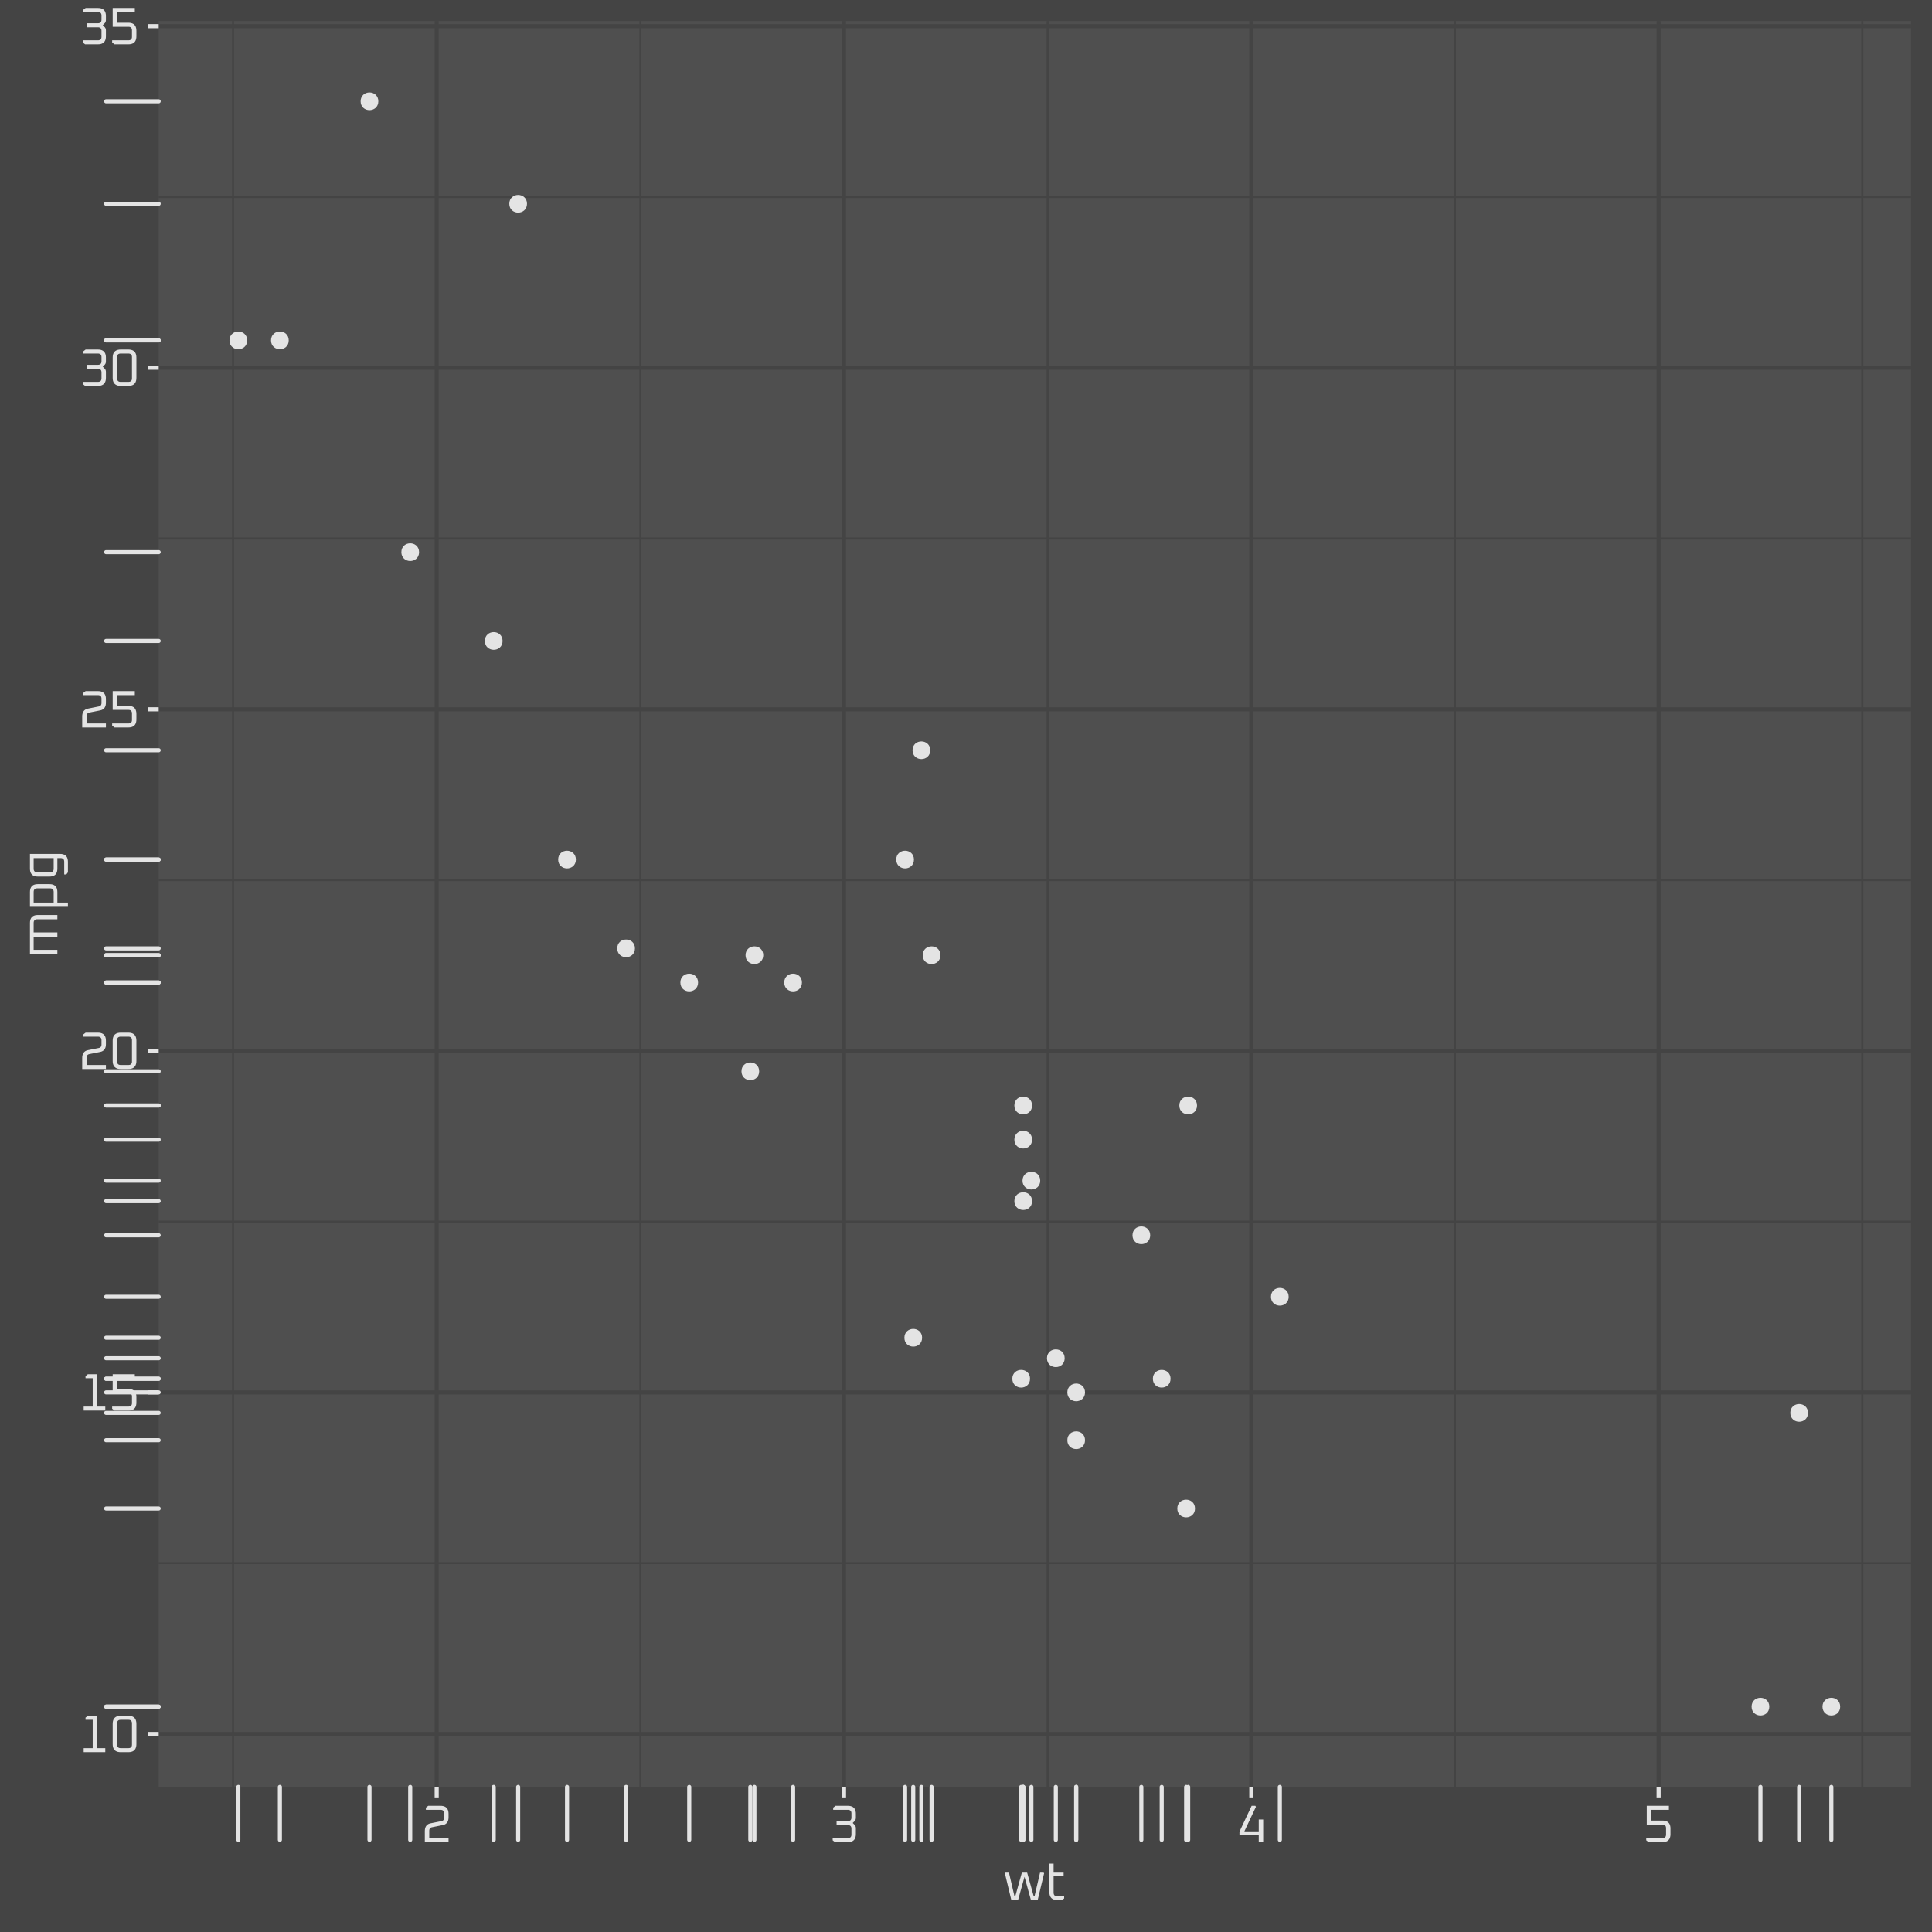 <?xml version="1.0" encoding="UTF-8"?>
<svg xmlns="http://www.w3.org/2000/svg" xmlns:xlink="http://www.w3.org/1999/xlink" width="504pt" height="504pt" viewBox="0 0 504 504" version="1.1">
<g id="surface812">
<rect x="0" y="0" width="504" height="504" style="fill:rgb(26.667%,26.667%,26.667%);fill-opacity:1;stroke:none;"/>
<rect x="0" y="0" width="504" height="504" style="fill:rgb(26.667%,26.667%,26.667%);fill-opacity:1;stroke:none;"/>
<path style=" stroke:none;fill-rule:nonzero;fill:rgb(30.98%,30.98%,30.98%);fill-opacity:1;" d="M 41.395 466.156 L 498.523 466.156 L 498.523 5.48 L 41.395 5.48 Z M 41.395 466.156 "/>
<path style="fill:none;stroke-width:0.533;stroke-linecap:butt;stroke-linejoin:round;stroke:rgb(26.667%,26.667%,26.667%);stroke-opacity:1;stroke-miterlimit:10;" d="M 41.395 407.789 L 498.52 407.789 "/>
<path style="fill:none;stroke-width:0.533;stroke-linecap:butt;stroke-linejoin:round;stroke:rgb(26.667%,26.667%,26.667%);stroke-opacity:1;stroke-miterlimit:10;" d="M 41.395 318.684 L 498.52 318.684 "/>
<path style="fill:none;stroke-width:0.533;stroke-linecap:butt;stroke-linejoin:round;stroke:rgb(26.667%,26.667%,26.667%);stroke-opacity:1;stroke-miterlimit:10;" d="M 41.395 229.578 L 498.52 229.578 "/>
<path style="fill:none;stroke-width:0.533;stroke-linecap:butt;stroke-linejoin:round;stroke:rgb(26.667%,26.667%,26.667%);stroke-opacity:1;stroke-miterlimit:10;" d="M 41.395 140.473 L 498.52 140.473 "/>
<path style="fill:none;stroke-width:0.533;stroke-linecap:butt;stroke-linejoin:round;stroke:rgb(26.667%,26.667%,26.667%);stroke-opacity:1;stroke-miterlimit:10;" d="M 41.395 51.367 L 498.52 51.367 "/>
<path style="fill:none;stroke-width:0.533;stroke-linecap:butt;stroke-linejoin:round;stroke:rgb(26.667%,26.667%,26.667%);stroke-opacity:1;stroke-miterlimit:10;" d="M 60.789 466.156 L 60.789 5.48 "/>
<path style="fill:none;stroke-width:0.533;stroke-linecap:butt;stroke-linejoin:round;stroke:rgb(26.667%,26.667%,26.667%);stroke-opacity:1;stroke-miterlimit:10;" d="M 167.047 466.156 L 167.047 5.48 "/>
<path style="fill:none;stroke-width:0.533;stroke-linecap:butt;stroke-linejoin:round;stroke:rgb(26.667%,26.667%,26.667%);stroke-opacity:1;stroke-miterlimit:10;" d="M 273.305 466.156 L 273.305 5.48 "/>
<path style="fill:none;stroke-width:0.533;stroke-linecap:butt;stroke-linejoin:round;stroke:rgb(26.667%,26.667%,26.667%);stroke-opacity:1;stroke-miterlimit:10;" d="M 379.562 466.156 L 379.562 5.48 "/>
<path style="fill:none;stroke-width:0.533;stroke-linecap:butt;stroke-linejoin:round;stroke:rgb(26.667%,26.667%,26.667%);stroke-opacity:1;stroke-miterlimit:10;" d="M 485.816 466.156 L 485.816 5.48 "/>
<path style="fill:none;stroke-width:1.067;stroke-linecap:butt;stroke-linejoin:round;stroke:rgb(26.667%,26.667%,26.667%);stroke-opacity:1;stroke-miterlimit:10;" d="M 41.395 452.344 L 498.52 452.344 "/>
<path style="fill:none;stroke-width:1.067;stroke-linecap:butt;stroke-linejoin:round;stroke:rgb(26.667%,26.667%,26.667%);stroke-opacity:1;stroke-miterlimit:10;" d="M 41.395 363.238 L 498.52 363.238 "/>
<path style="fill:none;stroke-width:1.067;stroke-linecap:butt;stroke-linejoin:round;stroke:rgb(26.667%,26.667%,26.667%);stroke-opacity:1;stroke-miterlimit:10;" d="M 41.395 274.133 L 498.52 274.133 "/>
<path style="fill:none;stroke-width:1.067;stroke-linecap:butt;stroke-linejoin:round;stroke:rgb(26.667%,26.667%,26.667%);stroke-opacity:1;stroke-miterlimit:10;" d="M 41.395 185.027 L 498.52 185.027 "/>
<path style="fill:none;stroke-width:1.067;stroke-linecap:butt;stroke-linejoin:round;stroke:rgb(26.667%,26.667%,26.667%);stroke-opacity:1;stroke-miterlimit:10;" d="M 41.395 95.922 L 498.52 95.922 "/>
<path style="fill:none;stroke-width:1.067;stroke-linecap:butt;stroke-linejoin:round;stroke:rgb(26.667%,26.667%,26.667%);stroke-opacity:1;stroke-miterlimit:10;" d="M 41.395 6.816 L 498.52 6.816 "/>
<path style="fill:none;stroke-width:1.067;stroke-linecap:butt;stroke-linejoin:round;stroke:rgb(26.667%,26.667%,26.667%);stroke-opacity:1;stroke-miterlimit:10;" d="M 113.918 466.156 L 113.918 5.48 "/>
<path style="fill:none;stroke-width:1.067;stroke-linecap:butt;stroke-linejoin:round;stroke:rgb(26.667%,26.667%,26.667%);stroke-opacity:1;stroke-miterlimit:10;" d="M 220.176 466.156 L 220.176 5.48 "/>
<path style="fill:none;stroke-width:1.067;stroke-linecap:butt;stroke-linejoin:round;stroke:rgb(26.667%,26.667%,26.667%);stroke-opacity:1;stroke-miterlimit:10;" d="M 326.434 466.156 L 326.434 5.48 "/>
<path style="fill:none;stroke-width:1.067;stroke-linecap:butt;stroke-linejoin:round;stroke:rgb(26.667%,26.667%,26.667%);stroke-opacity:1;stroke-miterlimit:10;" d="M 432.688 466.156 L 432.688 5.48 "/>
<path style="fill-rule:nonzero;fill:rgb(89.412%,89.412%,89.412%);fill-opacity:1;stroke-width:0.709;stroke-linecap:round;stroke-linejoin:round;stroke:rgb(89.412%,89.412%,89.412%);stroke-opacity:1;stroke-miterlimit:10;" d="M 181.754 256.312 C 181.754 258.918 177.844 258.918 177.844 256.312 C 177.844 253.703 181.754 253.703 181.754 256.312 "/>
<path style="fill-rule:nonzero;fill:rgb(89.412%,89.412%,89.412%);fill-opacity:1;stroke-width:0.709;stroke-linecap:round;stroke-linejoin:round;stroke:rgb(89.412%,89.412%,89.412%);stroke-opacity:1;stroke-miterlimit:10;" d="M 208.848 256.312 C 208.848 258.918 204.938 258.918 204.938 256.312 C 204.938 253.703 208.848 253.703 208.848 256.312 "/>
<path style="fill-rule:nonzero;fill:rgb(89.412%,89.412%,89.412%);fill-opacity:1;stroke-width:0.709;stroke-linecap:round;stroke-linejoin:round;stroke:rgb(89.412%,89.412%,89.412%);stroke-opacity:1;stroke-miterlimit:10;" d="M 149.875 224.234 C 149.875 226.84 145.965 226.84 145.965 224.234 C 145.965 221.625 149.875 221.625 149.875 224.234 "/>
<path style="fill-rule:nonzero;fill:rgb(89.412%,89.412%,89.412%);fill-opacity:1;stroke-width:0.709;stroke-linecap:round;stroke-linejoin:round;stroke:rgb(89.412%,89.412%,89.412%);stroke-opacity:1;stroke-miterlimit:10;" d="M 244.977 249.184 C 244.977 251.789 241.066 251.789 241.066 249.184 C 241.066 246.578 244.977 246.578 244.977 249.184 "/>
<path style="fill-rule:nonzero;fill:rgb(89.412%,89.412%,89.412%);fill-opacity:1;stroke-width:0.709;stroke-linecap:round;stroke-linejoin:round;stroke:rgb(89.412%,89.412%,89.412%);stroke-opacity:1;stroke-miterlimit:10;" d="M 268.883 297.301 C 268.883 299.906 264.973 299.906 264.973 297.301 C 264.973 294.691 268.883 294.691 268.883 297.301 "/>
<path style="fill-rule:nonzero;fill:rgb(89.412%,89.412%,89.412%);fill-opacity:1;stroke-width:0.709;stroke-linecap:round;stroke-linejoin:round;stroke:rgb(89.412%,89.412%,89.412%);stroke-opacity:1;stroke-miterlimit:10;" d="M 271.008 307.992 C 271.008 310.598 267.098 310.598 267.098 307.992 C 267.098 305.387 271.008 305.387 271.008 307.992 "/>
<path style="fill-rule:nonzero;fill:rgb(89.412%,89.412%,89.412%);fill-opacity:1;stroke-width:0.709;stroke-linecap:round;stroke-linejoin:round;stroke:rgb(89.412%,89.412%,89.412%);stroke-opacity:1;stroke-miterlimit:10;" d="M 282.695 375.711 C 282.695 378.32 278.789 378.32 278.789 375.711 C 278.789 373.105 282.695 373.105 282.695 375.711 "/>
<path style="fill-rule:nonzero;fill:rgb(89.412%,89.412%,89.412%);fill-opacity:1;stroke-width:0.709;stroke-linecap:round;stroke-linejoin:round;stroke:rgb(89.412%,89.412%,89.412%);stroke-opacity:1;stroke-miterlimit:10;" d="M 242.32 195.719 C 242.32 198.324 238.41 198.324 238.41 195.719 C 238.41 193.113 242.32 193.113 242.32 195.719 "/>
<path style="fill-rule:nonzero;fill:rgb(89.412%,89.412%,89.412%);fill-opacity:1;stroke-width:0.709;stroke-linecap:round;stroke-linejoin:round;stroke:rgb(89.412%,89.412%,89.412%);stroke-opacity:1;stroke-miterlimit:10;" d="M 238.07 224.234 C 238.07 226.84 234.16 226.84 234.16 224.234 C 234.16 221.625 238.07 221.625 238.07 224.234 "/>
<path style="fill-rule:nonzero;fill:rgb(89.412%,89.412%,89.412%);fill-opacity:1;stroke-width:0.709;stroke-linecap:round;stroke-linejoin:round;stroke:rgb(89.412%,89.412%,89.412%);stroke-opacity:1;stroke-miterlimit:10;" d="M 268.883 288.391 C 268.883 290.996 264.973 290.996 264.973 288.391 C 264.973 285.781 268.883 285.781 268.883 288.391 "/>
<path style="fill-rule:nonzero;fill:rgb(89.412%,89.412%,89.412%);fill-opacity:1;stroke-width:0.709;stroke-linecap:round;stroke-linejoin:round;stroke:rgb(89.412%,89.412%,89.412%);stroke-opacity:1;stroke-miterlimit:10;" d="M 268.883 313.34 C 268.883 315.945 264.973 315.945 264.973 313.34 C 264.973 310.73 268.883 310.73 268.883 313.34 "/>
<path style="fill-rule:nonzero;fill:rgb(89.412%,89.412%,89.412%);fill-opacity:1;stroke-width:0.709;stroke-linecap:round;stroke-linejoin:round;stroke:rgb(89.412%,89.412%,89.412%);stroke-opacity:1;stroke-miterlimit:10;" d="M 335.824 338.289 C 335.824 340.895 331.914 340.895 331.914 338.289 C 331.914 335.684 335.824 335.684 335.824 338.289 "/>
<path style="fill-rule:nonzero;fill:rgb(89.412%,89.412%,89.412%);fill-opacity:1;stroke-width:0.709;stroke-linecap:round;stroke-linejoin:round;stroke:rgb(89.412%,89.412%,89.412%);stroke-opacity:1;stroke-miterlimit:10;" d="M 299.699 322.25 C 299.699 324.855 295.789 324.855 295.789 322.25 C 295.789 319.645 299.699 319.645 299.699 322.25 "/>
<path style="fill-rule:nonzero;fill:rgb(89.412%,89.412%,89.412%);fill-opacity:1;stroke-width:0.709;stroke-linecap:round;stroke-linejoin:round;stroke:rgb(89.412%,89.412%,89.412%);stroke-opacity:1;stroke-miterlimit:10;" d="M 305.012 359.672 C 305.012 362.281 301.102 362.281 301.102 359.672 C 301.102 357.066 305.012 357.066 305.012 359.672 "/>
<path style="fill-rule:nonzero;fill:rgb(89.412%,89.412%,89.412%);fill-opacity:1;stroke-width:0.709;stroke-linecap:round;stroke-linejoin:round;stroke:rgb(89.412%,89.412%,89.412%);stroke-opacity:1;stroke-miterlimit:10;" d="M 461.207 445.215 C 461.207 447.82 457.297 447.82 457.297 445.215 C 457.297 442.609 461.207 442.609 461.207 445.215 "/>
<path style="fill-rule:nonzero;fill:rgb(89.412%,89.412%,89.412%);fill-opacity:1;stroke-width:0.709;stroke-linecap:round;stroke-linejoin:round;stroke:rgb(89.412%,89.412%,89.412%);stroke-opacity:1;stroke-miterlimit:10;" d="M 479.695 445.215 C 479.695 447.82 475.789 447.82 475.789 445.215 C 475.789 442.609 479.695 442.609 479.695 445.215 "/>
<path style="fill-rule:nonzero;fill:rgb(89.412%,89.412%,89.412%);fill-opacity:1;stroke-width:0.709;stroke-linecap:round;stroke-linejoin:round;stroke:rgb(89.412%,89.412%,89.412%);stroke-opacity:1;stroke-miterlimit:10;" d="M 471.301 368.582 C 471.301 371.191 467.395 371.191 467.395 368.582 C 467.395 365.977 471.301 365.977 471.301 368.582 "/>
<path style="fill-rule:nonzero;fill:rgb(89.412%,89.412%,89.412%);fill-opacity:1;stroke-width:0.709;stroke-linecap:round;stroke-linejoin:round;stroke:rgb(89.412%,89.412%,89.412%);stroke-opacity:1;stroke-miterlimit:10;" d="M 137.125 53.152 C 137.125 55.758 133.215 55.758 133.215 53.152 C 133.215 50.543 137.125 50.543 137.125 53.152 "/>
<path style="fill-rule:nonzero;fill:rgb(89.412%,89.412%,89.412%);fill-opacity:1;stroke-width:0.709;stroke-linecap:round;stroke-linejoin:round;stroke:rgb(89.412%,89.412%,89.412%);stroke-opacity:1;stroke-miterlimit:10;" d="M 74.965 88.793 C 74.965 91.398 71.055 91.398 71.055 88.793 C 71.055 86.188 74.965 86.188 74.965 88.793 "/>
<path style="fill-rule:nonzero;fill:rgb(89.412%,89.412%,89.412%);fill-opacity:1;stroke-width:0.709;stroke-linecap:round;stroke-linejoin:round;stroke:rgb(89.412%,89.412%,89.412%);stroke-opacity:1;stroke-miterlimit:10;" d="M 98.34 26.418 C 98.34 29.027 94.43 29.027 94.43 26.418 C 94.43 23.812 98.34 23.812 98.34 26.418 "/>
<path style="fill-rule:nonzero;fill:rgb(89.412%,89.412%,89.412%);fill-opacity:1;stroke-width:0.709;stroke-linecap:round;stroke-linejoin:round;stroke:rgb(89.412%,89.412%,89.412%);stroke-opacity:1;stroke-miterlimit:10;" d="M 165.281 247.402 C 165.281 250.008 161.375 250.008 161.375 247.402 C 161.375 244.793 165.281 244.793 165.281 247.402 "/>
<path style="fill-rule:nonzero;fill:rgb(89.412%,89.412%,89.412%);fill-opacity:1;stroke-width:0.709;stroke-linecap:round;stroke-linejoin:round;stroke:rgb(89.412%,89.412%,89.412%);stroke-opacity:1;stroke-miterlimit:10;" d="M 277.383 354.328 C 277.383 356.934 273.473 356.934 273.473 354.328 C 273.473 351.719 277.383 351.719 277.383 354.328 "/>
<path style="fill-rule:nonzero;fill:rgb(89.412%,89.412%,89.412%);fill-opacity:1;stroke-width:0.709;stroke-linecap:round;stroke-linejoin:round;stroke:rgb(89.412%,89.412%,89.412%);stroke-opacity:1;stroke-miterlimit:10;" d="M 268.352 359.672 C 268.352 362.281 264.441 362.281 264.441 359.672 C 264.441 357.066 268.352 357.066 268.352 359.672 "/>
<path style="fill-rule:nonzero;fill:rgb(89.412%,89.412%,89.412%);fill-opacity:1;stroke-width:0.709;stroke-linecap:round;stroke-linejoin:round;stroke:rgb(89.412%,89.412%,89.412%);stroke-opacity:1;stroke-miterlimit:10;" d="M 311.387 393.535 C 311.387 396.141 307.477 396.141 307.477 393.535 C 307.477 390.926 311.387 390.926 311.387 393.535 "/>
<path style="fill-rule:nonzero;fill:rgb(89.412%,89.412%,89.412%);fill-opacity:1;stroke-width:0.709;stroke-linecap:round;stroke-linejoin:round;stroke:rgb(89.412%,89.412%,89.412%);stroke-opacity:1;stroke-miterlimit:10;" d="M 311.918 288.391 C 311.918 290.996 308.008 290.996 308.008 288.391 C 308.008 285.781 311.918 285.781 311.918 288.391 "/>
<path style="fill-rule:nonzero;fill:rgb(89.412%,89.412%,89.412%);fill-opacity:1;stroke-width:0.709;stroke-linecap:round;stroke-linejoin:round;stroke:rgb(89.412%,89.412%,89.412%);stroke-opacity:1;stroke-miterlimit:10;" d="M 108.969 144.039 C 108.969 146.645 105.059 146.645 105.059 144.039 C 105.059 141.434 108.969 141.434 108.969 144.039 "/>
<path style="fill-rule:nonzero;fill:rgb(89.412%,89.412%,89.412%);fill-opacity:1;stroke-width:0.709;stroke-linecap:round;stroke-linejoin:round;stroke:rgb(89.412%,89.412%,89.412%);stroke-opacity:1;stroke-miterlimit:10;" d="M 130.75 167.207 C 130.75 169.812 126.84 169.812 126.84 167.207 C 126.84 164.598 130.75 164.598 130.75 167.207 "/>
<path style="fill-rule:nonzero;fill:rgb(89.412%,89.412%,89.412%);fill-opacity:1;stroke-width:0.709;stroke-linecap:round;stroke-linejoin:round;stroke:rgb(89.412%,89.412%,89.412%);stroke-opacity:1;stroke-miterlimit:10;" d="M 64.125 88.793 C 64.125 91.398 60.219 91.398 60.219 88.793 C 60.219 86.188 64.125 86.188 64.125 88.793 "/>
<path style="fill-rule:nonzero;fill:rgb(89.412%,89.412%,89.412%);fill-opacity:1;stroke-width:0.709;stroke-linecap:round;stroke-linejoin:round;stroke:rgb(89.412%,89.412%,89.412%);stroke-opacity:1;stroke-miterlimit:10;" d="M 240.195 348.98 C 240.195 351.586 236.285 351.586 236.285 348.98 C 236.285 346.375 240.195 346.375 240.195 348.98 "/>
<path style="fill-rule:nonzero;fill:rgb(89.412%,89.412%,89.412%);fill-opacity:1;stroke-width:0.709;stroke-linecap:round;stroke-linejoin:round;stroke:rgb(89.412%,89.412%,89.412%);stroke-opacity:1;stroke-miterlimit:10;" d="M 197.691 279.48 C 197.691 282.086 193.781 282.086 193.781 279.48 C 193.781 276.871 197.691 276.871 197.691 279.48 "/>
<path style="fill-rule:nonzero;fill:rgb(89.412%,89.412%,89.412%);fill-opacity:1;stroke-width:0.709;stroke-linecap:round;stroke-linejoin:round;stroke:rgb(89.412%,89.412%,89.412%);stroke-opacity:1;stroke-miterlimit:10;" d="M 282.695 363.238 C 282.695 365.844 278.789 365.844 278.789 363.238 C 278.789 360.633 282.695 360.633 282.695 363.238 "/>
<path style="fill-rule:nonzero;fill:rgb(89.412%,89.412%,89.412%);fill-opacity:1;stroke-width:0.709;stroke-linecap:round;stroke-linejoin:round;stroke:rgb(89.412%,89.412%,89.412%);stroke-opacity:1;stroke-miterlimit:10;" d="M 198.754 249.184 C 198.754 251.789 194.844 251.789 194.844 249.184 C 194.844 246.578 198.754 246.578 198.754 249.184 "/>
<path style="fill:none;stroke-width:1.067;stroke-linecap:round;stroke-linejoin:round;stroke:rgb(89.412%,89.412%,89.412%);stroke-opacity:1;stroke-miterlimit:10;" d="M 179.797 466.156 L 179.797 479.973 "/>
<path style="fill:none;stroke-width:1.067;stroke-linecap:round;stroke-linejoin:round;stroke:rgb(89.412%,89.412%,89.412%);stroke-opacity:1;stroke-miterlimit:10;" d="M 206.895 466.156 L 206.895 479.973 "/>
<path style="fill:none;stroke-width:1.067;stroke-linecap:round;stroke-linejoin:round;stroke:rgb(89.412%,89.412%,89.412%);stroke-opacity:1;stroke-miterlimit:10;" d="M 147.922 466.156 L 147.922 479.973 "/>
<path style="fill:none;stroke-width:1.067;stroke-linecap:round;stroke-linejoin:round;stroke:rgb(89.412%,89.412%,89.412%);stroke-opacity:1;stroke-miterlimit:10;" d="M 243.02 466.156 L 243.02 479.973 "/>
<path style="fill:none;stroke-width:1.067;stroke-linecap:round;stroke-linejoin:round;stroke:rgb(89.412%,89.412%,89.412%);stroke-opacity:1;stroke-miterlimit:10;" d="M 266.93 466.156 L 266.93 479.973 "/>
<path style="fill:none;stroke-width:1.067;stroke-linecap:round;stroke-linejoin:round;stroke:rgb(89.412%,89.412%,89.412%);stroke-opacity:1;stroke-miterlimit:10;" d="M 269.055 466.156 L 269.055 479.973 "/>
<path style="fill:none;stroke-width:1.067;stroke-linecap:round;stroke-linejoin:round;stroke:rgb(89.412%,89.412%,89.412%);stroke-opacity:1;stroke-miterlimit:10;" d="M 280.742 466.156 L 280.742 479.973 "/>
<path style="fill:none;stroke-width:1.067;stroke-linecap:round;stroke-linejoin:round;stroke:rgb(89.412%,89.412%,89.412%);stroke-opacity:1;stroke-miterlimit:10;" d="M 240.363 466.156 L 240.363 479.973 "/>
<path style="fill:none;stroke-width:1.067;stroke-linecap:round;stroke-linejoin:round;stroke:rgb(89.412%,89.412%,89.412%);stroke-opacity:1;stroke-miterlimit:10;" d="M 236.113 466.156 L 236.113 479.973 "/>
<path style="fill:none;stroke-width:1.067;stroke-linecap:round;stroke-linejoin:round;stroke:rgb(89.412%,89.412%,89.412%);stroke-opacity:1;stroke-miterlimit:10;" d="M 266.93 466.156 L 266.93 479.973 "/>
<path style="fill:none;stroke-width:1.067;stroke-linecap:round;stroke-linejoin:round;stroke:rgb(89.412%,89.412%,89.412%);stroke-opacity:1;stroke-miterlimit:10;" d="M 266.93 466.156 L 266.93 479.973 "/>
<path style="fill:none;stroke-width:1.067;stroke-linecap:round;stroke-linejoin:round;stroke:rgb(89.412%,89.412%,89.412%);stroke-opacity:1;stroke-miterlimit:10;" d="M 333.871 466.156 L 333.871 479.973 "/>
<path style="fill:none;stroke-width:1.067;stroke-linecap:round;stroke-linejoin:round;stroke:rgb(89.412%,89.412%,89.412%);stroke-opacity:1;stroke-miterlimit:10;" d="M 297.742 466.156 L 297.742 479.973 "/>
<path style="fill:none;stroke-width:1.067;stroke-linecap:round;stroke-linejoin:round;stroke:rgb(89.412%,89.412%,89.412%);stroke-opacity:1;stroke-miterlimit:10;" d="M 303.055 466.156 L 303.055 479.973 "/>
<path style="fill:none;stroke-width:1.067;stroke-linecap:round;stroke-linejoin:round;stroke:rgb(89.412%,89.412%,89.412%);stroke-opacity:1;stroke-miterlimit:10;" d="M 459.254 466.156 L 459.254 479.973 "/>
<path style="fill:none;stroke-width:1.067;stroke-linecap:round;stroke-linejoin:round;stroke:rgb(89.412%,89.412%,89.412%);stroke-opacity:1;stroke-miterlimit:10;" d="M 477.742 466.156 L 477.742 479.973 "/>
<path style="fill:none;stroke-width:1.067;stroke-linecap:round;stroke-linejoin:round;stroke:rgb(89.412%,89.412%,89.412%);stroke-opacity:1;stroke-miterlimit:10;" d="M 469.348 466.156 L 469.348 479.973 "/>
<path style="fill:none;stroke-width:1.067;stroke-linecap:round;stroke-linejoin:round;stroke:rgb(89.412%,89.412%,89.412%);stroke-opacity:1;stroke-miterlimit:10;" d="M 135.172 466.156 L 135.172 479.973 "/>
<path style="fill:none;stroke-width:1.067;stroke-linecap:round;stroke-linejoin:round;stroke:rgb(89.412%,89.412%,89.412%);stroke-opacity:1;stroke-miterlimit:10;" d="M 73.012 466.156 L 73.012 479.973 "/>
<path style="fill:none;stroke-width:1.067;stroke-linecap:round;stroke-linejoin:round;stroke:rgb(89.412%,89.412%,89.412%);stroke-opacity:1;stroke-miterlimit:10;" d="M 96.387 466.156 L 96.387 479.973 "/>
<path style="fill:none;stroke-width:1.067;stroke-linecap:round;stroke-linejoin:round;stroke:rgb(89.412%,89.412%,89.412%);stroke-opacity:1;stroke-miterlimit:10;" d="M 163.328 466.156 L 163.328 479.973 "/>
<path style="fill:none;stroke-width:1.067;stroke-linecap:round;stroke-linejoin:round;stroke:rgb(89.412%,89.412%,89.412%);stroke-opacity:1;stroke-miterlimit:10;" d="M 275.43 466.156 L 275.43 479.973 "/>
<path style="fill:none;stroke-width:1.067;stroke-linecap:round;stroke-linejoin:round;stroke:rgb(89.412%,89.412%,89.412%);stroke-opacity:1;stroke-miterlimit:10;" d="M 266.398 466.156 L 266.398 479.973 "/>
<path style="fill:none;stroke-width:1.067;stroke-linecap:round;stroke-linejoin:round;stroke:rgb(89.412%,89.412%,89.412%);stroke-opacity:1;stroke-miterlimit:10;" d="M 309.43 466.156 L 309.43 479.973 "/>
<path style="fill:none;stroke-width:1.067;stroke-linecap:round;stroke-linejoin:round;stroke:rgb(89.412%,89.412%,89.412%);stroke-opacity:1;stroke-miterlimit:10;" d="M 309.961 466.156 L 309.961 479.973 "/>
<path style="fill:none;stroke-width:1.067;stroke-linecap:round;stroke-linejoin:round;stroke:rgb(89.412%,89.412%,89.412%);stroke-opacity:1;stroke-miterlimit:10;" d="M 107.012 466.156 L 107.012 479.973 "/>
<path style="fill:none;stroke-width:1.067;stroke-linecap:round;stroke-linejoin:round;stroke:rgb(89.412%,89.412%,89.412%);stroke-opacity:1;stroke-miterlimit:10;" d="M 128.793 466.156 L 128.793 479.973 "/>
<path style="fill:none;stroke-width:1.067;stroke-linecap:round;stroke-linejoin:round;stroke:rgb(89.412%,89.412%,89.412%);stroke-opacity:1;stroke-miterlimit:10;" d="M 62.172 466.156 L 62.172 479.973 "/>
<path style="fill:none;stroke-width:1.067;stroke-linecap:round;stroke-linejoin:round;stroke:rgb(89.412%,89.412%,89.412%);stroke-opacity:1;stroke-miterlimit:10;" d="M 238.238 466.156 L 238.238 479.973 "/>
<path style="fill:none;stroke-width:1.067;stroke-linecap:round;stroke-linejoin:round;stroke:rgb(89.412%,89.412%,89.412%);stroke-opacity:1;stroke-miterlimit:10;" d="M 195.738 466.156 L 195.738 479.973 "/>
<path style="fill:none;stroke-width:1.067;stroke-linecap:round;stroke-linejoin:round;stroke:rgb(89.412%,89.412%,89.412%);stroke-opacity:1;stroke-miterlimit:10;" d="M 280.742 466.156 L 280.742 479.973 "/>
<path style="fill:none;stroke-width:1.067;stroke-linecap:round;stroke-linejoin:round;stroke:rgb(89.412%,89.412%,89.412%);stroke-opacity:1;stroke-miterlimit:10;" d="M 196.801 466.156 L 196.801 479.973 "/>
<path style="fill:none;stroke-width:1.067;stroke-linecap:round;stroke-linejoin:round;stroke:rgb(89.412%,89.412%,89.412%);stroke-opacity:1;stroke-miterlimit:10;" d="M 41.395 256.312 L 27.68 256.312 "/>
<path style="fill:none;stroke-width:1.067;stroke-linecap:round;stroke-linejoin:round;stroke:rgb(89.412%,89.412%,89.412%);stroke-opacity:1;stroke-miterlimit:10;" d="M 41.395 256.312 L 27.68 256.312 "/>
<path style="fill:none;stroke-width:1.067;stroke-linecap:round;stroke-linejoin:round;stroke:rgb(89.412%,89.412%,89.412%);stroke-opacity:1;stroke-miterlimit:10;" d="M 41.395 224.234 L 27.68 224.234 "/>
<path style="fill:none;stroke-width:1.067;stroke-linecap:round;stroke-linejoin:round;stroke:rgb(89.412%,89.412%,89.412%);stroke-opacity:1;stroke-miterlimit:10;" d="M 41.395 249.184 L 27.68 249.184 "/>
<path style="fill:none;stroke-width:1.067;stroke-linecap:round;stroke-linejoin:round;stroke:rgb(89.412%,89.412%,89.412%);stroke-opacity:1;stroke-miterlimit:10;" d="M 41.395 297.301 L 27.68 297.301 "/>
<path style="fill:none;stroke-width:1.067;stroke-linecap:round;stroke-linejoin:round;stroke:rgb(89.412%,89.412%,89.412%);stroke-opacity:1;stroke-miterlimit:10;" d="M 41.395 307.992 L 27.68 307.992 "/>
<path style="fill:none;stroke-width:1.067;stroke-linecap:round;stroke-linejoin:round;stroke:rgb(89.412%,89.412%,89.412%);stroke-opacity:1;stroke-miterlimit:10;" d="M 41.395 375.711 L 27.68 375.711 "/>
<path style="fill:none;stroke-width:1.067;stroke-linecap:round;stroke-linejoin:round;stroke:rgb(89.412%,89.412%,89.412%);stroke-opacity:1;stroke-miterlimit:10;" d="M 41.395 195.719 L 27.68 195.719 "/>
<path style="fill:none;stroke-width:1.067;stroke-linecap:round;stroke-linejoin:round;stroke:rgb(89.412%,89.412%,89.412%);stroke-opacity:1;stroke-miterlimit:10;" d="M 41.395 224.234 L 27.68 224.234 "/>
<path style="fill:none;stroke-width:1.067;stroke-linecap:round;stroke-linejoin:round;stroke:rgb(89.412%,89.412%,89.412%);stroke-opacity:1;stroke-miterlimit:10;" d="M 41.395 288.391 L 27.68 288.391 "/>
<path style="fill:none;stroke-width:1.067;stroke-linecap:round;stroke-linejoin:round;stroke:rgb(89.412%,89.412%,89.412%);stroke-opacity:1;stroke-miterlimit:10;" d="M 41.395 313.34 L 27.68 313.34 "/>
<path style="fill:none;stroke-width:1.067;stroke-linecap:round;stroke-linejoin:round;stroke:rgb(89.412%,89.412%,89.412%);stroke-opacity:1;stroke-miterlimit:10;" d="M 41.395 338.289 L 27.68 338.289 "/>
<path style="fill:none;stroke-width:1.067;stroke-linecap:round;stroke-linejoin:round;stroke:rgb(89.412%,89.412%,89.412%);stroke-opacity:1;stroke-miterlimit:10;" d="M 41.395 322.25 L 27.68 322.25 "/>
<path style="fill:none;stroke-width:1.067;stroke-linecap:round;stroke-linejoin:round;stroke:rgb(89.412%,89.412%,89.412%);stroke-opacity:1;stroke-miterlimit:10;" d="M 41.395 359.672 L 27.68 359.672 "/>
<path style="fill:none;stroke-width:1.067;stroke-linecap:round;stroke-linejoin:round;stroke:rgb(89.412%,89.412%,89.412%);stroke-opacity:1;stroke-miterlimit:10;" d="M 41.395 445.215 L 27.68 445.215 "/>
<path style="fill:none;stroke-width:1.067;stroke-linecap:round;stroke-linejoin:round;stroke:rgb(89.412%,89.412%,89.412%);stroke-opacity:1;stroke-miterlimit:10;" d="M 41.395 445.215 L 27.68 445.215 "/>
<path style="fill:none;stroke-width:1.067;stroke-linecap:round;stroke-linejoin:round;stroke:rgb(89.412%,89.412%,89.412%);stroke-opacity:1;stroke-miterlimit:10;" d="M 41.395 368.582 L 27.68 368.582 "/>
<path style="fill:none;stroke-width:1.067;stroke-linecap:round;stroke-linejoin:round;stroke:rgb(89.412%,89.412%,89.412%);stroke-opacity:1;stroke-miterlimit:10;" d="M 41.395 53.152 L 27.68 53.152 "/>
<path style="fill:none;stroke-width:1.067;stroke-linecap:round;stroke-linejoin:round;stroke:rgb(89.412%,89.412%,89.412%);stroke-opacity:1;stroke-miterlimit:10;" d="M 41.395 88.793 L 27.68 88.793 "/>
<path style="fill:none;stroke-width:1.067;stroke-linecap:round;stroke-linejoin:round;stroke:rgb(89.412%,89.412%,89.412%);stroke-opacity:1;stroke-miterlimit:10;" d="M 41.395 26.418 L 27.68 26.418 "/>
<path style="fill:none;stroke-width:1.067;stroke-linecap:round;stroke-linejoin:round;stroke:rgb(89.412%,89.412%,89.412%);stroke-opacity:1;stroke-miterlimit:10;" d="M 41.395 247.402 L 27.68 247.402 "/>
<path style="fill:none;stroke-width:1.067;stroke-linecap:round;stroke-linejoin:round;stroke:rgb(89.412%,89.412%,89.412%);stroke-opacity:1;stroke-miterlimit:10;" d="M 41.395 354.328 L 27.68 354.328 "/>
<path style="fill:none;stroke-width:1.067;stroke-linecap:round;stroke-linejoin:round;stroke:rgb(89.412%,89.412%,89.412%);stroke-opacity:1;stroke-miterlimit:10;" d="M 41.395 359.672 L 27.68 359.672 "/>
<path style="fill:none;stroke-width:1.067;stroke-linecap:round;stroke-linejoin:round;stroke:rgb(89.412%,89.412%,89.412%);stroke-opacity:1;stroke-miterlimit:10;" d="M 41.395 393.535 L 27.68 393.535 "/>
<path style="fill:none;stroke-width:1.067;stroke-linecap:round;stroke-linejoin:round;stroke:rgb(89.412%,89.412%,89.412%);stroke-opacity:1;stroke-miterlimit:10;" d="M 41.395 288.391 L 27.68 288.391 "/>
<path style="fill:none;stroke-width:1.067;stroke-linecap:round;stroke-linejoin:round;stroke:rgb(89.412%,89.412%,89.412%);stroke-opacity:1;stroke-miterlimit:10;" d="M 41.395 144.039 L 27.68 144.039 "/>
<path style="fill:none;stroke-width:1.067;stroke-linecap:round;stroke-linejoin:round;stroke:rgb(89.412%,89.412%,89.412%);stroke-opacity:1;stroke-miterlimit:10;" d="M 41.395 167.207 L 27.68 167.207 "/>
<path style="fill:none;stroke-width:1.067;stroke-linecap:round;stroke-linejoin:round;stroke:rgb(89.412%,89.412%,89.412%);stroke-opacity:1;stroke-miterlimit:10;" d="M 41.395 88.793 L 27.68 88.793 "/>
<path style="fill:none;stroke-width:1.067;stroke-linecap:round;stroke-linejoin:round;stroke:rgb(89.412%,89.412%,89.412%);stroke-opacity:1;stroke-miterlimit:10;" d="M 41.395 348.98 L 27.68 348.98 "/>
<path style="fill:none;stroke-width:1.067;stroke-linecap:round;stroke-linejoin:round;stroke:rgb(89.412%,89.412%,89.412%);stroke-opacity:1;stroke-miterlimit:10;" d="M 41.395 279.48 L 27.68 279.48 "/>
<path style="fill:none;stroke-width:1.067;stroke-linecap:round;stroke-linejoin:round;stroke:rgb(89.412%,89.412%,89.412%);stroke-opacity:1;stroke-miterlimit:10;" d="M 41.395 363.238 L 27.68 363.238 "/>
<path style="fill:none;stroke-width:1.067;stroke-linecap:round;stroke-linejoin:round;stroke:rgb(89.412%,89.412%,89.412%);stroke-opacity:1;stroke-miterlimit:10;" d="M 41.395 249.184 L 27.68 249.184 "/>
<path style=" stroke:none;fill-rule:evenodd;fill:rgb(89.412%,89.412%,89.412%);fill-opacity:1;" d="M 21.832 457.086 L 21.832 456.043 L 24.184 456.043 L 24.184 448.645 L 22.312 448.645 L 22.312 448.082 L 22.934 447.598 L 25.34 447.598 L 25.34 456.043 L 27.469 456.043 L 27.469 457.086 Z M 21.832 457.086 "/>
<path style=" stroke:none;fill-rule:evenodd;fill:rgb(89.412%,89.412%,89.412%);fill-opacity:1;" d="M 29.395 454.984 L 29.395 449.703 L 29.414 449.305 L 29.477 448.945 L 29.582 448.629 L 29.73 448.355 L 29.922 448.125 L 30.152 447.938 L 30.426 447.789 L 30.742 447.684 L 31.098 447.621 L 31.496 447.598 L 33.477 447.598 L 33.879 447.621 L 34.234 447.684 L 34.551 447.789 L 34.824 447.938 L 35.055 448.125 L 35.246 448.355 L 35.391 448.629 L 35.496 448.945 L 35.562 449.305 L 35.582 449.703 L 35.582 454.984 L 35.562 455.383 L 35.496 455.742 L 35.391 456.055 L 35.246 456.328 L 35.055 456.562 L 34.824 456.75 L 34.551 456.898 L 34.234 457.004 L 33.879 457.066 L 33.477 457.086 L 31.496 457.086 L 31.098 457.066 L 30.742 457.004 L 30.426 456.898 L 30.152 456.75 L 29.922 456.562 L 29.73 456.328 L 29.582 456.055 L 29.477 455.742 L 29.414 455.383 Z M 30.551 455.105 L 30.559 455.285 L 30.586 455.441 L 30.633 455.582 L 30.699 455.707 L 30.781 455.809 L 30.887 455.891 L 31.008 455.957 L 31.148 456.004 L 31.305 456.031 L 31.484 456.043 L 33.492 456.043 L 33.668 456.031 L 33.828 456.004 L 33.969 455.957 L 34.09 455.891 L 34.191 455.809 L 34.277 455.707 L 34.344 455.582 L 34.391 455.441 L 34.418 455.285 L 34.426 455.105 L 34.426 449.578 L 34.418 449.402 L 34.391 449.242 L 34.344 449.102 L 34.277 448.98 L 34.191 448.879 L 34.09 448.793 L 33.969 448.727 L 33.828 448.68 L 33.668 448.652 L 33.492 448.645 L 31.484 448.645 L 31.305 448.652 L 31.148 448.68 L 31.008 448.727 L 30.887 448.793 L 30.781 448.879 L 30.699 448.98 L 30.633 449.102 L 30.586 449.242 L 30.559 449.402 L 30.551 449.578 Z M 30.551 455.105 "/>
<path style=" stroke:none;fill-rule:evenodd;fill:rgb(89.412%,89.412%,89.412%);fill-opacity:1;" d="M 21.832 367.98 L 21.832 366.938 L 24.184 366.938 L 24.184 359.539 L 22.312 359.539 L 22.312 358.977 L 22.934 358.492 L 25.34 358.492 L 25.34 366.938 L 27.469 366.938 L 27.469 367.98 Z M 21.832 367.98 "/>
<path style=" stroke:none;fill-rule:evenodd;fill:rgb(89.412%,89.412%,89.412%);fill-opacity:1;" d="M 29.258 367.5 L 29.258 366.938 L 33.492 366.938 L 33.668 366.926 L 33.828 366.898 L 33.969 366.852 L 34.09 366.785 L 34.191 366.703 L 34.277 366.602 L 34.344 366.477 L 34.391 366.34 L 34.418 366.18 L 34.426 366 L 34.426 364.324 L 34.418 364.145 L 34.391 363.988 L 34.344 363.848 L 34.277 363.727 L 34.191 363.621 L 34.09 363.539 L 33.969 363.473 L 33.828 363.426 L 33.668 363.398 L 33.492 363.391 L 29.395 363.391 L 29.395 358.492 L 35.168 358.492 L 35.168 359.539 L 30.551 359.539 L 30.551 362.344 L 33.477 362.344 L 33.879 362.363 L 34.234 362.43 L 34.551 362.531 L 34.824 362.68 L 35.055 362.871 L 35.246 363.102 L 35.391 363.375 L 35.496 363.691 L 35.562 364.047 L 35.582 364.449 L 35.582 365.879 L 35.562 366.277 L 35.496 366.637 L 35.391 366.949 L 35.246 367.223 L 35.055 367.457 L 34.824 367.645 L 34.551 367.793 L 34.234 367.898 L 33.879 367.961 L 33.477 367.98 L 29.875 367.98 Z M 29.258 367.5 "/>
<path style=" stroke:none;fill-rule:evenodd;fill:rgb(89.412%,89.412%,89.412%);fill-opacity:1;" d="M 21.445 278.875 L 21.445 275.988 L 21.461 275.656 L 21.508 275.352 L 21.582 275.078 L 21.688 274.832 L 21.824 274.613 L 21.992 274.426 L 22.188 274.262 L 22.414 274.133 L 22.672 274.027 L 22.961 273.953 L 25.777 273.391 L 25.91 273.355 L 26.031 273.309 L 26.137 273.25 L 26.227 273.176 L 26.305 273.09 L 26.367 272.992 L 26.418 272.879 L 26.449 272.758 L 26.473 272.617 L 26.48 272.469 L 26.48 271.367 L 26.469 271.191 L 26.441 271.031 L 26.395 270.891 L 26.328 270.77 L 26.246 270.668 L 26.141 270.582 L 26.02 270.52 L 25.879 270.473 L 25.723 270.441 L 25.543 270.434 L 21.723 270.434 L 21.723 269.871 L 22.34 269.387 L 25.531 269.387 L 25.93 269.41 L 26.289 269.473 L 26.602 269.578 L 26.875 269.727 L 27.109 269.914 L 27.297 270.145 L 27.445 270.418 L 27.551 270.734 L 27.613 271.094 L 27.633 271.492 L 27.633 272.387 L 27.617 272.719 L 27.574 273.023 L 27.5 273.297 L 27.391 273.543 L 27.258 273.762 L 27.09 273.949 L 26.895 274.109 L 26.668 274.242 L 26.41 274.348 L 26.121 274.422 L 23.305 274.984 L 23.168 275.02 L 23.051 275.066 L 22.945 275.125 L 22.855 275.199 L 22.777 275.285 L 22.715 275.383 L 22.664 275.492 L 22.629 275.617 L 22.609 275.754 L 22.602 275.906 L 22.602 277.832 L 27.633 277.832 L 27.633 278.875 Z M 21.445 278.875 "/>
<path style=" stroke:none;fill-rule:evenodd;fill:rgb(89.412%,89.412%,89.412%);fill-opacity:1;" d="M 29.395 276.773 L 29.395 271.492 L 29.414 271.094 L 29.477 270.734 L 29.582 270.418 L 29.73 270.145 L 29.922 269.914 L 30.152 269.727 L 30.426 269.578 L 30.742 269.473 L 31.098 269.41 L 31.496 269.387 L 33.477 269.387 L 33.879 269.41 L 34.234 269.473 L 34.551 269.578 L 34.824 269.727 L 35.055 269.914 L 35.246 270.145 L 35.391 270.418 L 35.496 270.734 L 35.562 271.094 L 35.582 271.492 L 35.582 276.773 L 35.562 277.172 L 35.496 277.531 L 35.391 277.844 L 35.246 278.117 L 35.055 278.352 L 34.824 278.539 L 34.551 278.688 L 34.234 278.793 L 33.879 278.855 L 33.477 278.875 L 31.496 278.875 L 31.098 278.855 L 30.742 278.793 L 30.426 278.688 L 30.152 278.539 L 29.922 278.352 L 29.73 278.117 L 29.582 277.844 L 29.477 277.531 L 29.414 277.172 Z M 30.551 276.895 L 30.559 277.074 L 30.586 277.234 L 30.633 277.371 L 30.699 277.496 L 30.781 277.598 L 30.887 277.68 L 31.008 277.746 L 31.148 277.793 L 31.305 277.82 L 31.484 277.832 L 33.492 277.832 L 33.668 277.82 L 33.828 277.793 L 33.969 277.746 L 34.09 277.68 L 34.191 277.598 L 34.277 277.496 L 34.344 277.371 L 34.391 277.234 L 34.418 277.074 L 34.426 276.895 L 34.426 271.367 L 34.418 271.191 L 34.391 271.031 L 34.344 270.891 L 34.277 270.77 L 34.191 270.668 L 34.09 270.582 L 33.969 270.52 L 33.828 270.473 L 33.668 270.441 L 33.492 270.434 L 31.484 270.434 L 31.305 270.441 L 31.148 270.473 L 31.008 270.52 L 30.887 270.582 L 30.781 270.668 L 30.699 270.77 L 30.633 270.891 L 30.586 271.031 L 30.559 271.191 L 30.551 271.367 Z M 30.551 276.895 "/>
<path style=" stroke:none;fill-rule:evenodd;fill:rgb(89.412%,89.412%,89.412%);fill-opacity:1;" d="M 21.445 189.77 L 21.445 186.883 L 21.461 186.551 L 21.508 186.246 L 21.582 185.973 L 21.688 185.727 L 21.824 185.508 L 21.992 185.32 L 22.188 185.16 L 22.414 185.027 L 22.672 184.922 L 22.961 184.848 L 25.777 184.285 L 25.91 184.25 L 26.031 184.203 L 26.137 184.145 L 26.227 184.07 L 26.305 183.984 L 26.367 183.887 L 26.418 183.773 L 26.449 183.652 L 26.473 183.512 L 26.48 183.363 L 26.48 182.262 L 26.469 182.086 L 26.441 181.926 L 26.395 181.785 L 26.328 181.664 L 26.246 181.562 L 26.141 181.477 L 26.02 181.414 L 25.879 181.367 L 25.723 181.336 L 25.543 181.328 L 21.723 181.328 L 21.723 180.766 L 22.34 180.281 L 25.531 180.281 L 25.93 180.305 L 26.289 180.367 L 26.602 180.473 L 26.875 180.621 L 27.109 180.809 L 27.297 181.039 L 27.445 181.312 L 27.551 181.629 L 27.613 181.988 L 27.633 182.387 L 27.633 183.281 L 27.617 183.613 L 27.574 183.918 L 27.5 184.191 L 27.391 184.438 L 27.258 184.656 L 27.09 184.844 L 26.895 185.004 L 26.668 185.137 L 26.41 185.242 L 26.121 185.316 L 23.305 185.879 L 23.168 185.914 L 23.051 185.961 L 22.945 186.02 L 22.855 186.094 L 22.777 186.18 L 22.715 186.277 L 22.664 186.387 L 22.629 186.512 L 22.609 186.648 L 22.602 186.801 L 22.602 188.727 L 27.633 188.727 L 27.633 189.77 Z M 21.445 189.77 "/>
<path style=" stroke:none;fill-rule:evenodd;fill:rgb(89.412%,89.412%,89.412%);fill-opacity:1;" d="M 29.258 189.289 L 29.258 188.727 L 33.492 188.727 L 33.668 188.715 L 33.828 188.688 L 33.969 188.641 L 34.09 188.574 L 34.191 188.492 L 34.277 188.391 L 34.344 188.266 L 34.391 188.129 L 34.418 187.969 L 34.426 187.789 L 34.426 186.113 L 34.418 185.934 L 34.391 185.777 L 34.344 185.637 L 34.277 185.516 L 34.191 185.41 L 34.09 185.328 L 33.969 185.262 L 33.828 185.215 L 33.668 185.188 L 33.492 185.18 L 29.395 185.18 L 29.395 180.281 L 35.168 180.281 L 35.168 181.328 L 30.551 181.328 L 30.551 184.133 L 33.477 184.133 L 33.879 184.152 L 34.234 184.219 L 34.551 184.324 L 34.824 184.469 L 35.055 184.66 L 35.246 184.891 L 35.391 185.164 L 35.496 185.48 L 35.562 185.836 L 35.582 186.238 L 35.582 187.668 L 35.562 188.066 L 35.496 188.426 L 35.391 188.738 L 35.246 189.012 L 35.055 189.246 L 34.824 189.434 L 34.551 189.582 L 34.234 189.688 L 33.879 189.75 L 33.477 189.77 L 29.875 189.77 Z M 29.258 189.289 "/>
<path style=" stroke:none;fill-rule:evenodd;fill:rgb(89.412%,89.412%,89.412%);fill-opacity:1;" d="M 21.586 100.184 L 21.586 99.621 L 25.543 99.621 L 25.723 99.609 L 25.879 99.582 L 26.02 99.535 L 26.141 99.469 L 26.246 99.387 L 26.328 99.285 L 26.395 99.16 L 26.441 99.023 L 26.469 98.863 L 26.48 98.684 L 26.48 97.145 L 26.469 96.969 L 26.441 96.809 L 26.395 96.668 L 26.328 96.547 L 26.246 96.445 L 26.141 96.359 L 26.02 96.293 L 25.879 96.246 L 25.723 96.219 L 25.543 96.211 L 22.602 96.211 L 22.602 95.164 L 25.543 95.164 L 25.723 95.156 L 25.879 95.129 L 26.02 95.082 L 26.141 95.016 L 26.246 94.93 L 26.328 94.828 L 26.395 94.707 L 26.441 94.566 L 26.469 94.406 L 26.48 94.23 L 26.48 93.156 L 26.469 92.98 L 26.441 92.82 L 26.395 92.68 L 26.328 92.559 L 26.246 92.457 L 26.141 92.371 L 26.02 92.309 L 25.879 92.262 L 25.723 92.23 L 25.543 92.223 L 21.723 92.223 L 21.723 91.66 L 22.34 91.176 L 25.531 91.176 L 25.93 91.199 L 26.289 91.262 L 26.602 91.367 L 26.875 91.516 L 27.109 91.703 L 27.297 91.934 L 27.445 92.207 L 27.551 92.523 L 27.613 92.883 L 27.633 93.281 L 27.633 94.285 L 27.629 94.395 L 27.621 94.496 L 27.602 94.598 L 27.578 94.691 L 27.547 94.785 L 27.512 94.871 L 27.465 94.953 L 27.414 95.031 L 27.355 95.109 L 27.289 95.18 L 26.809 95.66 L 27.289 96.141 L 27.355 96.211 L 27.414 96.289 L 27.465 96.367 L 27.512 96.449 L 27.547 96.535 L 27.578 96.629 L 27.602 96.723 L 27.621 96.824 L 27.629 96.926 L 27.633 97.035 L 27.633 98.562 L 27.613 98.961 L 27.551 99.32 L 27.445 99.633 L 27.297 99.906 L 27.109 100.141 L 26.875 100.328 L 26.602 100.477 L 26.289 100.582 L 25.93 100.645 L 25.531 100.664 L 22.203 100.664 Z M 21.586 100.184 "/>
<path style=" stroke:none;fill-rule:evenodd;fill:rgb(89.412%,89.412%,89.412%);fill-opacity:1;" d="M 29.395 98.562 L 29.395 93.281 L 29.414 92.883 L 29.477 92.523 L 29.582 92.207 L 29.73 91.934 L 29.922 91.703 L 30.152 91.516 L 30.426 91.367 L 30.742 91.262 L 31.098 91.199 L 31.496 91.176 L 33.477 91.176 L 33.879 91.199 L 34.234 91.262 L 34.551 91.367 L 34.824 91.516 L 35.055 91.703 L 35.246 91.934 L 35.391 92.207 L 35.496 92.523 L 35.562 92.883 L 35.582 93.281 L 35.582 98.562 L 35.562 98.961 L 35.496 99.32 L 35.391 99.633 L 35.246 99.906 L 35.055 100.141 L 34.824 100.328 L 34.551 100.477 L 34.234 100.582 L 33.879 100.645 L 33.477 100.664 L 31.496 100.664 L 31.098 100.645 L 30.742 100.582 L 30.426 100.477 L 30.152 100.328 L 29.922 100.141 L 29.73 99.906 L 29.582 99.633 L 29.477 99.32 L 29.414 98.961 Z M 30.551 98.684 L 30.559 98.863 L 30.586 99.023 L 30.633 99.16 L 30.699 99.285 L 30.781 99.387 L 30.887 99.469 L 31.008 99.535 L 31.148 99.582 L 31.305 99.609 L 31.484 99.621 L 33.492 99.621 L 33.668 99.609 L 33.828 99.582 L 33.969 99.535 L 34.09 99.469 L 34.191 99.387 L 34.277 99.285 L 34.344 99.16 L 34.391 99.023 L 34.418 98.863 L 34.426 98.684 L 34.426 93.156 L 34.418 92.98 L 34.391 92.82 L 34.344 92.68 L 34.277 92.559 L 34.191 92.457 L 34.09 92.371 L 33.969 92.309 L 33.828 92.262 L 33.668 92.23 L 33.492 92.223 L 31.484 92.223 L 31.305 92.23 L 31.148 92.262 L 31.008 92.309 L 30.887 92.371 L 30.781 92.457 L 30.699 92.559 L 30.633 92.68 L 30.586 92.82 L 30.559 92.98 L 30.551 93.156 Z M 30.551 98.684 "/>
<path style=" stroke:none;fill-rule:evenodd;fill:rgb(89.412%,89.412%,89.412%);fill-opacity:1;" d="M 21.586 11.078 L 21.586 10.516 L 25.543 10.516 L 25.723 10.504 L 25.879 10.477 L 26.02 10.43 L 26.141 10.363 L 26.246 10.281 L 26.328 10.18 L 26.395 10.055 L 26.441 9.918 L 26.469 9.758 L 26.48 9.578 L 26.48 8.039 L 26.469 7.863 L 26.441 7.703 L 26.395 7.562 L 26.328 7.441 L 26.246 7.34 L 26.141 7.254 L 26.02 7.188 L 25.879 7.141 L 25.723 7.113 L 25.543 7.105 L 22.602 7.105 L 22.602 6.059 L 25.543 6.059 L 25.723 6.051 L 25.879 6.023 L 26.02 5.977 L 26.141 5.91 L 26.246 5.824 L 26.328 5.723 L 26.395 5.602 L 26.441 5.461 L 26.469 5.301 L 26.48 5.125 L 26.48 4.051 L 26.469 3.875 L 26.441 3.715 L 26.395 3.574 L 26.328 3.453 L 26.246 3.352 L 26.141 3.266 L 26.02 3.203 L 25.879 3.156 L 25.723 3.125 L 25.543 3.117 L 21.723 3.117 L 21.723 2.555 L 22.34 2.074 L 25.531 2.074 L 25.93 2.094 L 26.289 2.156 L 26.602 2.262 L 26.875 2.41 L 27.109 2.598 L 27.297 2.828 L 27.445 3.102 L 27.551 3.418 L 27.613 3.777 L 27.633 4.176 L 27.633 5.18 L 27.629 5.289 L 27.621 5.391 L 27.602 5.492 L 27.578 5.586 L 27.547 5.68 L 27.512 5.766 L 27.465 5.848 L 27.414 5.93 L 27.355 6.004 L 27.289 6.074 L 26.809 6.555 L 27.289 7.035 L 27.355 7.105 L 27.414 7.184 L 27.465 7.262 L 27.512 7.344 L 27.547 7.43 L 27.578 7.523 L 27.602 7.617 L 27.621 7.719 L 27.629 7.82 L 27.633 7.93 L 27.633 9.457 L 27.613 9.855 L 27.551 10.215 L 27.445 10.527 L 27.297 10.801 L 27.109 11.035 L 26.875 11.223 L 26.602 11.371 L 26.289 11.477 L 25.93 11.539 L 25.531 11.559 L 22.203 11.559 Z M 21.586 11.078 "/>
<path style=" stroke:none;fill-rule:evenodd;fill:rgb(89.412%,89.412%,89.412%);fill-opacity:1;" d="M 29.258 11.078 L 29.258 10.516 L 33.492 10.516 L 33.668 10.504 L 33.828 10.477 L 33.969 10.43 L 34.09 10.363 L 34.191 10.281 L 34.277 10.18 L 34.344 10.055 L 34.391 9.918 L 34.418 9.758 L 34.426 9.578 L 34.426 7.902 L 34.418 7.727 L 34.391 7.566 L 34.344 7.426 L 34.277 7.305 L 34.191 7.199 L 34.09 7.117 L 33.969 7.051 L 33.828 7.004 L 33.668 6.977 L 33.492 6.969 L 29.395 6.969 L 29.395 2.074 L 35.168 2.074 L 35.168 3.117 L 30.551 3.117 L 30.551 5.922 L 33.477 5.922 L 33.879 5.941 L 34.234 6.008 L 34.551 6.113 L 34.824 6.258 L 35.055 6.449 L 35.246 6.68 L 35.391 6.953 L 35.496 7.27 L 35.562 7.625 L 35.582 8.027 L 35.582 9.457 L 35.562 9.855 L 35.496 10.215 L 35.391 10.527 L 35.246 10.801 L 35.055 11.035 L 34.824 11.223 L 34.551 11.371 L 34.234 11.477 L 33.879 11.539 L 33.477 11.559 L 29.875 11.559 Z M 29.258 11.078 "/>
<path style="fill:none;stroke-width:1.067;stroke-linecap:butt;stroke-linejoin:round;stroke:rgb(89.412%,89.412%,89.412%);stroke-opacity:1;stroke-miterlimit:10;" d="M 38.652 452.344 L 41.395 452.344 "/>
<path style="fill:none;stroke-width:1.067;stroke-linecap:butt;stroke-linejoin:round;stroke:rgb(89.412%,89.412%,89.412%);stroke-opacity:1;stroke-miterlimit:10;" d="M 38.652 363.238 L 41.395 363.238 "/>
<path style="fill:none;stroke-width:1.067;stroke-linecap:butt;stroke-linejoin:round;stroke:rgb(89.412%,89.412%,89.412%);stroke-opacity:1;stroke-miterlimit:10;" d="M 38.652 274.133 L 41.395 274.133 "/>
<path style="fill:none;stroke-width:1.067;stroke-linecap:butt;stroke-linejoin:round;stroke:rgb(89.412%,89.412%,89.412%);stroke-opacity:1;stroke-miterlimit:10;" d="M 38.652 185.027 L 41.395 185.027 "/>
<path style="fill:none;stroke-width:1.067;stroke-linecap:butt;stroke-linejoin:round;stroke:rgb(89.412%,89.412%,89.412%);stroke-opacity:1;stroke-miterlimit:10;" d="M 38.652 95.922 L 41.395 95.922 "/>
<path style="fill:none;stroke-width:1.067;stroke-linecap:butt;stroke-linejoin:round;stroke:rgb(89.412%,89.412%,89.412%);stroke-opacity:1;stroke-miterlimit:10;" d="M 38.652 6.816 L 41.395 6.816 "/>
<path style="fill:none;stroke-width:1.067;stroke-linecap:butt;stroke-linejoin:round;stroke:rgb(89.412%,89.412%,89.412%);stroke-opacity:1;stroke-miterlimit:10;" d="M 113.918 468.895 L 113.918 466.156 "/>
<path style="fill:none;stroke-width:1.067;stroke-linecap:butt;stroke-linejoin:round;stroke:rgb(89.412%,89.412%,89.412%);stroke-opacity:1;stroke-miterlimit:10;" d="M 220.176 468.895 L 220.176 466.156 "/>
<path style="fill:none;stroke-width:1.067;stroke-linecap:butt;stroke-linejoin:round;stroke:rgb(89.412%,89.412%,89.412%);stroke-opacity:1;stroke-miterlimit:10;" d="M 326.434 468.895 L 326.434 466.156 "/>
<path style="fill:none;stroke-width:1.067;stroke-linecap:butt;stroke-linejoin:round;stroke:rgb(89.412%,89.412%,89.412%);stroke-opacity:1;stroke-miterlimit:10;" d="M 432.688 468.895 L 432.688 466.156 "/>
<path style=" stroke:none;fill-rule:evenodd;fill:rgb(89.412%,89.412%,89.412%);fill-opacity:1;" d="M 110.824 480.574 L 110.824 477.688 L 110.84 477.355 L 110.887 477.051 L 110.961 476.773 L 111.066 476.527 L 111.203 476.312 L 111.371 476.121 L 111.566 475.961 L 111.793 475.828 L 112.051 475.727 L 112.336 475.652 L 115.156 475.086 L 115.289 475.055 L 115.41 475.008 L 115.516 474.945 L 115.605 474.875 L 115.684 474.789 L 115.746 474.688 L 115.793 474.578 L 115.828 474.453 L 115.852 474.316 L 115.859 474.164 L 115.859 473.066 L 115.848 472.887 L 115.82 472.73 L 115.773 472.59 L 115.707 472.469 L 115.625 472.363 L 115.52 472.281 L 115.398 472.215 L 115.258 472.168 L 115.102 472.141 L 114.922 472.129 L 111.102 472.129 L 111.102 471.566 L 111.719 471.086 L 114.91 471.086 L 115.309 471.105 L 115.668 471.172 L 115.98 471.273 L 116.254 471.422 L 116.488 471.613 L 116.676 471.844 L 116.824 472.117 L 116.93 472.434 L 116.992 472.789 L 117.012 473.191 L 117.012 474.082 L 116.996 474.414 L 116.953 474.719 L 116.875 474.992 L 116.77 475.242 L 116.633 475.457 L 116.469 475.648 L 116.27 475.809 L 116.043 475.941 L 115.789 476.043 L 115.5 476.117 L 112.68 476.684 L 112.547 476.715 L 112.43 476.762 L 112.324 476.824 L 112.234 476.895 L 112.156 476.98 L 112.094 477.078 L 112.043 477.191 L 112.008 477.316 L 111.988 477.453 L 111.98 477.602 L 111.98 479.527 L 117.012 479.527 L 117.012 480.574 Z M 110.824 480.574 "/>
<path style=" stroke:none;fill-rule:evenodd;fill:rgb(89.412%,89.412%,89.412%);fill-opacity:1;" d="M 217.219 480.094 L 217.219 479.527 L 221.18 479.527 L 221.355 479.52 L 221.516 479.492 L 221.656 479.445 L 221.777 479.379 L 221.879 479.293 L 221.965 479.191 L 222.031 479.07 L 222.078 478.93 L 222.105 478.77 L 222.113 478.594 L 222.113 477.055 L 222.105 476.875 L 222.078 476.715 L 222.031 476.578 L 221.965 476.453 L 221.879 476.352 L 221.777 476.27 L 221.656 476.203 L 221.516 476.156 L 221.355 476.129 L 221.18 476.117 L 218.238 476.117 L 218.238 475.074 L 221.18 475.074 L 221.355 475.062 L 221.516 475.035 L 221.656 474.988 L 221.777 474.922 L 221.879 474.84 L 221.965 474.738 L 222.031 474.613 L 222.078 474.477 L 222.105 474.316 L 222.113 474.137 L 222.113 473.066 L 222.105 472.887 L 222.078 472.73 L 222.031 472.59 L 221.965 472.469 L 221.879 472.363 L 221.777 472.281 L 221.656 472.215 L 221.516 472.168 L 221.355 472.141 L 221.18 472.129 L 217.355 472.129 L 217.355 471.566 L 217.977 471.086 L 221.164 471.086 L 221.566 471.105 L 221.922 471.172 L 222.238 471.273 L 222.512 471.422 L 222.742 471.613 L 222.934 471.844 L 223.078 472.117 L 223.184 472.434 L 223.25 472.789 L 223.27 473.191 L 223.27 474.191 L 223.266 474.301 L 223.254 474.406 L 223.238 474.504 L 223.215 474.602 L 223.184 474.691 L 223.145 474.777 L 223.102 474.863 L 223.051 474.941 L 222.992 475.016 L 222.926 475.086 L 222.445 475.566 L 222.926 476.051 L 222.992 476.121 L 223.051 476.195 L 223.102 476.273 L 223.145 476.359 L 223.184 476.445 L 223.215 476.535 L 223.238 476.633 L 223.254 476.73 L 223.266 476.836 L 223.27 476.941 L 223.27 478.469 L 223.25 478.871 L 223.184 479.227 L 223.078 479.543 L 222.934 479.816 L 222.742 480.047 L 222.512 480.238 L 222.238 480.383 L 221.922 480.488 L 221.566 480.551 L 221.164 480.574 L 217.84 480.574 Z M 217.219 480.094 "/>
<path style=" stroke:none;fill-rule:evenodd;fill:rgb(89.412%,89.412%,89.412%);fill-opacity:1;" d="M 323.34 478.801 L 323.34 477.836 L 326.516 471.086 L 327.477 471.086 L 327.629 471.359 L 324.617 477.754 L 328.371 477.754 L 328.371 474.66 L 329.527 474.66 L 329.527 480.574 L 328.371 480.574 L 328.371 478.801 Z M 323.34 478.801 "/>
<path style=" stroke:none;fill-rule:evenodd;fill:rgb(89.412%,89.412%,89.412%);fill-opacity:1;" d="M 429.457 480.094 L 429.457 479.527 L 433.691 479.527 L 433.871 479.52 L 434.031 479.492 L 434.168 479.445 L 434.293 479.379 L 434.395 479.293 L 434.477 479.191 L 434.543 479.07 L 434.59 478.93 L 434.617 478.77 L 434.629 478.594 L 434.629 476.914 L 434.617 476.738 L 434.59 476.578 L 434.543 476.438 L 434.477 476.316 L 434.395 476.215 L 434.293 476.129 L 434.168 476.066 L 434.031 476.02 L 433.871 475.988 L 433.691 475.98 L 429.594 475.98 L 429.594 471.086 L 435.371 471.086 L 435.371 472.129 L 430.75 472.129 L 430.75 474.938 L 433.68 474.938 L 434.078 474.957 L 434.438 475.02 L 434.754 475.125 L 435.027 475.273 L 435.258 475.461 L 435.445 475.691 L 435.594 475.965 L 435.699 476.281 L 435.762 476.641 L 435.781 477.039 L 435.781 478.469 L 435.762 478.871 L 435.699 479.227 L 435.594 479.543 L 435.445 479.816 L 435.258 480.047 L 435.027 480.238 L 434.754 480.383 L 434.438 480.488 L 434.078 480.551 L 433.68 480.574 L 430.078 480.574 Z M 429.457 480.094 "/>
<path style=" stroke:none;fill-rule:evenodd;fill:rgb(89.412%,89.412%,89.412%);fill-opacity:1;" d="M 262.148 488.703 L 262.285 488.512 L 263.207 488.512 L 264.648 494.699 L 264.855 494.699 L 266.574 488.512 L 267.949 488.512 L 269.668 494.699 L 269.875 494.699 L 271.316 488.512 L 272.238 488.512 L 272.375 488.703 L 270.699 495.66 L 268.938 495.66 L 267.262 489.609 L 265.586 495.66 L 263.824 495.66 Z M 262.148 488.703 "/>
<path style=" stroke:none;fill-rule:evenodd;fill:rgb(89.412%,89.412%,89.412%);fill-opacity:1;" d="M 273.75 493.598 L 273.75 486.172 L 274.852 486.172 L 274.852 488.512 L 277.465 488.512 L 277.465 489.473 L 274.852 489.473 L 274.852 493.734 L 274.863 493.918 L 274.891 494.082 L 274.938 494.227 L 275.008 494.352 L 275.094 494.457 L 275.199 494.543 L 275.324 494.613 L 275.469 494.66 L 275.633 494.688 L 275.812 494.699 L 277.602 494.699 L 277.602 495.25 L 277.051 495.66 L 275.812 495.66 L 275.422 495.641 L 275.07 495.578 L 274.762 495.477 L 274.496 495.332 L 274.266 495.145 L 274.082 494.918 L 273.938 494.648 L 273.836 494.34 L 273.773 493.988 Z M 273.75 493.598 "/>
<path style=" stroke:none;fill-rule:evenodd;fill:rgb(89.412%,89.412%,89.412%);fill-opacity:1;" d="M 14.969 248.879 L 7.816 248.879 L 7.816 240.766 L 7.836 240.375 L 7.898 240.023 L 8.004 239.715 L 8.148 239.445 L 8.332 239.219 L 8.559 239.035 L 8.828 238.891 L 9.137 238.785 L 9.488 238.727 L 9.879 238.703 L 14.969 238.703 L 14.969 239.805 L 9.742 239.805 L 9.559 239.812 L 9.395 239.844 L 9.25 239.891 L 9.125 239.957 L 9.02 240.047 L 8.934 240.152 L 8.867 240.277 L 8.816 240.422 L 8.789 240.586 L 8.781 240.766 L 8.781 243.242 L 14.969 243.242 L 14.969 244.344 L 8.781 244.344 L 8.781 247.781 L 14.969 247.781 Z M 14.969 248.879 "/>
<path style=" stroke:none;fill-rule:evenodd;fill:rgb(89.412%,89.412%,89.412%);fill-opacity:1;" d="M 17.719 236.559 L 7.816 236.559 L 7.816 232.711 L 7.836 232.316 L 7.898 231.969 L 8.004 231.656 L 8.148 231.391 L 8.332 231.164 L 8.559 230.977 L 8.828 230.832 L 9.137 230.73 L 9.488 230.668 L 9.879 230.648 L 12.906 230.648 L 13.297 230.668 L 13.648 230.73 L 13.957 230.832 L 14.223 230.977 L 14.453 231.164 L 14.637 231.391 L 14.781 231.656 L 14.883 231.969 L 14.945 232.316 L 14.969 232.711 L 14.969 235.461 L 17.719 235.461 Z M 14.004 235.461 L 14.004 232.711 L 13.996 232.527 L 13.965 232.363 L 13.918 232.219 L 13.852 232.094 L 13.766 231.988 L 13.656 231.902 L 13.531 231.832 L 13.387 231.785 L 13.227 231.758 L 13.043 231.746 L 9.742 231.746 L 9.559 231.758 L 9.395 231.785 L 9.25 231.832 L 9.125 231.902 L 9.02 231.988 L 8.934 232.094 L 8.867 232.219 L 8.816 232.363 L 8.789 232.527 L 8.781 232.711 L 8.781 235.461 Z M 14.004 235.461 "/>
<path style=" stroke:none;fill-rule:evenodd;fill:rgb(89.412%,89.412%,89.412%);fill-opacity:1;" d="M 12.906 228.668 L 9.879 228.668 L 9.488 228.645 L 9.137 228.586 L 8.828 228.48 L 8.559 228.336 L 8.332 228.152 L 8.148 227.926 L 8.004 227.656 L 7.898 227.348 L 7.836 226.996 L 7.816 226.605 L 7.816 222.754 L 15.656 222.754 L 16.047 222.773 L 16.398 222.836 L 16.707 222.941 L 16.973 223.086 L 17.203 223.27 L 17.387 223.496 L 17.531 223.766 L 17.633 224.074 L 17.695 224.426 L 17.719 224.816 L 17.719 227.566 L 17.305 228.117 L 16.754 228.117 L 16.754 224.816 L 16.746 224.633 L 16.715 224.469 L 16.668 224.324 L 16.602 224.199 L 16.516 224.094 L 16.406 224.008 L 16.281 223.941 L 16.137 223.895 L 15.977 223.863 L 15.793 223.855 L 14.969 223.855 L 14.969 226.605 L 14.945 226.996 L 14.883 227.348 L 14.781 227.656 L 14.637 227.926 L 14.453 228.152 L 14.223 228.336 L 13.957 228.48 L 13.648 228.586 L 13.297 228.645 Z M 13.043 227.566 L 13.227 227.559 L 13.387 227.527 L 13.531 227.48 L 13.656 227.414 L 13.766 227.328 L 13.852 227.219 L 13.918 227.094 L 13.965 226.949 L 13.996 226.789 L 14.004 226.605 L 14.004 223.855 L 8.781 223.855 L 8.781 226.605 L 8.789 226.789 L 8.816 226.949 L 8.867 227.094 L 8.934 227.219 L 9.02 227.328 L 9.125 227.414 L 9.25 227.48 L 9.395 227.527 L 9.559 227.559 L 9.742 227.566 Z M 13.043 227.566 "/>
</g>
</svg>
